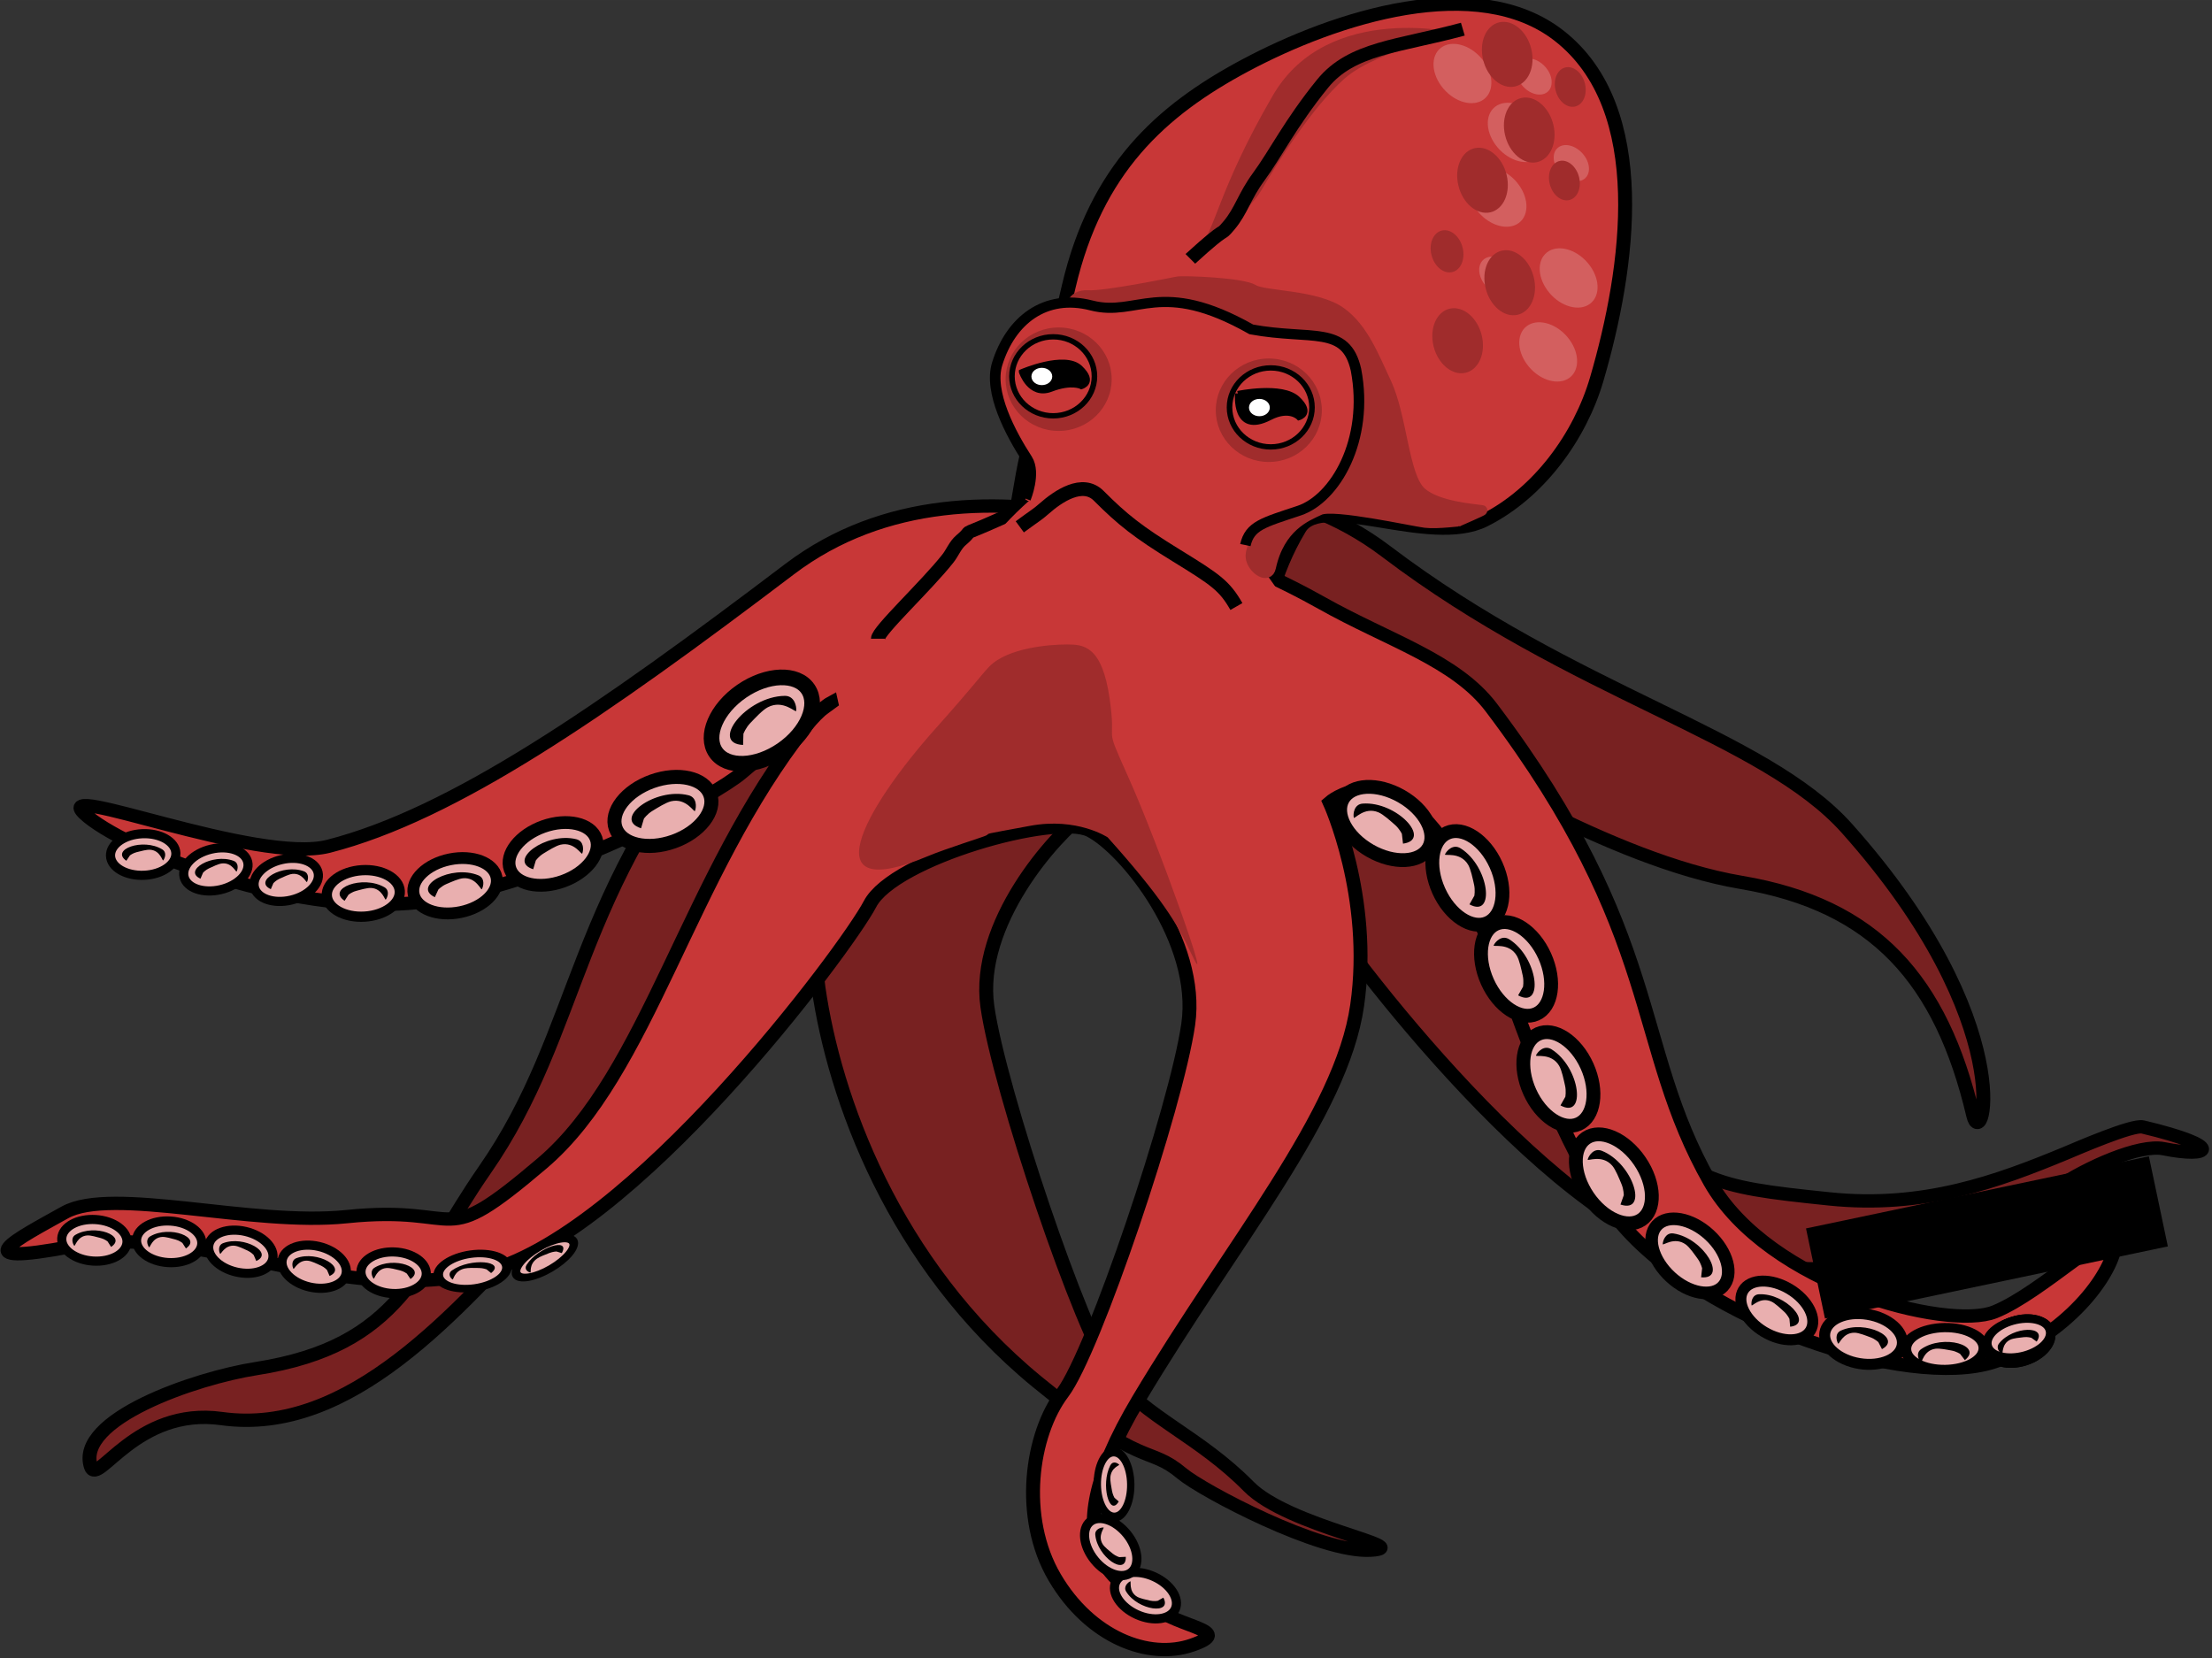 <?xml version="1.0" encoding="UTF-8" standalone="no"?>
<svg
   xmlns:dc="http://purl.org/dc/elements/1.1/"
   xmlns:cc="http://creativecommons.org/ns#"
   xmlns:rdf="http://www.w3.org/1999/02/22-rdf-syntax-ns#"
   xmlns:svg="http://www.w3.org/2000/svg"
   xmlns="http://www.w3.org/2000/svg"
   xmlns:sodipodi="http://sodipodi.sourceforge.net/DTD/sodipodi-0.dtd"
   xmlns:inkscape="http://www.inkscape.org/namespaces/inkscape"
   version="1.1"
   viewBox="0 0 441.942 331.357"
   id="svg264"
   sodipodi:docname="octopus.svg"
   width="116.93mm"
   height="87.672mm"
   inkscape:version="1.0.2-2 (e86c870879, 2021-01-15)">
  <rect x="0" y="0" width="441.942" height="331.357" fill="#333333" stroke="none"/>
  <defs
     id="defs268" />
  <sodipodi:namedview
     pagecolor="#ffffff"
     bordercolor="#666666"
     borderopacity="1"
     objecttolerance="10"
     gridtolerance="10"
     guidetolerance="10"
     inkscape:pageopacity="0"
     inkscape:pageshadow="2"
     inkscape:window-width="1920"
     inkscape:window-height="1017"
     id="namedview266"
     showgrid="false"
     units="mm"
     inkscape:zoom="1.1511143"
     inkscape:cx="263.68755"
     inkscape:cy="246.15585"
     inkscape:window-x="-8"
     inkscape:window-y="-8"
     inkscape:window-maximized="1"
     inkscape:current-layer="svg264"
     inkscape:document-rotation="0" />
  <g
     transform="matrix(0.69,0,0,0.69,111.589,-1054.246)"
     id="g262">
    <g
       transform="matrix(0.403,0,0,0.386,-96.429,1232.9)"
       id="g74">
      <path
         d="m 809.98,1274.5 c 0,0 -43.679,-50.174 -17.027,-17.623 88.931,108.61 112.89,259.65 189.09,327.38 76.201,67.734 82.554,69.871 170.24,79.365 67.864,7.348 120.85,-13.014 169.84,-34.209 7.636,-3.304 47.845,-21.648 55.446,-19.757 60.078,14.95 48.478,23.426 15.121,16.348 -17.623,-3.74 -55.489,14.195 -76.211,28.809 -76.22,53.752 -153.81,76.2 -261.06,50.8 -107.25,-25.4 -262.47,-242.71 -279.4,-276.58 -16.933,-33.867 -135.47,-71.967 -158.05,-55.034 -22.578,16.934 -79.023,83.256 -70.556,145.35 8.467,62.089 67.734,245.53 90.312,276.58 22.578,31.045 61.889,45.725 97.443,83.41 28.482,30.189 120.78,45.643 87.813,47.807 -36.224,2.377 -121.12,-44.668 -135.7,-57.443 -24.65,-21.602 -26.432,-2.225 -104.14,-68.873 -103.63,-88.876 -145.79,-213.75 -157.08,-295.59 -11.289,-81.845 33.725,-152.4 33.725,-152.4 0,0 -36.689,-33.867 -79.023,25.4 -42.334,59.267 -84.525,222.96 -149.44,296.34 -64.912,73.378 -141.82,167.26 -234.19,153.83 -61.253,-8.904 -89.11,50.958 -93.819,36.239 -11.386,-35.596 74.868,-66.551 118.65,-73.696 104.37,-17.032 115.61,-75.867 164.46,-149.27 70.06,-105.29 62.263,-208.72 177.03,-345.88 40.409,-48.292 42.015,-56.327 87.998,-92.532 43.734,-34.434 246.95,-132.65 382.41,-25.4 135.47,107.25 270.97,137.41 331.19,207.88 125.18,146.5 97.256,244.4 90.737,215.46 -22.952,-101.92 -70.556,-158.05 -166.51,-174.98 -95.956,-16.934 -208.47,-94.223 -231.42,-101.6 -32.556,-10.462 -13.33,5.076 -30.325,-22.514 -5.29,-8.587 -17.56,-27.596 -17.56,-27.596 z"
         fill="#782121"
         stroke="#000000"
         stroke-width="10"
         id="path2" />
      <path
         d="m 560.48,1251.9 c -4.163,-41.825 4.607,-84.092 11.289,-125.59 5.913,-36.722 17.073,-72.405 25.4,-108.66 2.956,-12.87 4.699,-20.72 8.721,-38.643 19.638,-87.512 65.789,-131.67 126.4,-165.5 66.049,-36.864 167.13,-70.308 225.8,-22.561 67.004,54.534 50.44,174.56 27.136,257.75 -11.963,42.707 -41.365,85.23 -80.642,105.83 -39.263,20.592 -116.93,-21.508 -132.86,6.17 -20.341,35.334 -22.589,63.799 -30.732,84.212 -32.79,82.206 -29.72,80.128 -60.466,107.36 -18.315,16.223 -44.698,35.998 -67.834,28.039 -18.923,-6.509 -21.801,-33.796 -29.634,-52.211 -10.369,-24.378 -19.954,-49.839 -22.578,-76.2 z"
         fill="#c83737"
         stroke="#000000"
         stroke-width="10"
         id="path4" />
      <path
         d="m 435.22,1291.3 c 0,0 -8.266,4.642 -18.453,18.128 -84.611,112.01 -112.89,259.65 -189.09,327.38 -76.2,67.734 -53.141,30.653 -140.83,40.147 -67.864,7.347 -168.42,-22.92 -202.29,-3.165 -33.867,19.756 -75.191,41.445 5.644,25.4 91.482,-18.158 186.27,45.156 293.51,19.756 107.25,-25.4 262.47,-242.71 279.4,-276.58 16.933,-33.867 133.13,-68.298 158.05,-55.034 25.782,13.729 79.165,83.113 70.556,145.35 -8.587,62.073 -67.734,245.53 -90.312,276.58 -22.578,31.045 -31.045,93.134 -5.644,138.29 25.401,45.156 67.734,62.089 98.778,50.8 31.045,-11.289 -9.394,-12.641 -29.149,-29.575 -19.756,-16.933 -77.127,-36.08 -9.394,-154.61 67.734,-118.53 145.79,-213.75 157.08,-295.59 11.289,-81.845 -19.756,-152.4 -19.756,-152.4 0,0 36.689,-33.867 79.023,25.4 42.334,59.267 70.556,222.96 135.47,296.34 64.912,73.378 211.67,121.36 268.11,95.956 56.445,-25.4 81.845,-70.556 81.845,-87.49 0,-16.933 -52.855,37.917 -86.722,52.028 -33.867,14.111 -162.2,-19.951 -204.37,-97.384 -56.445,-103.66 -33.065,-184.3 -157.08,-355.86 -25.826,-35.728 -73.946,-50.34 -121.92,-78.563 -47.978,-28.222 -246.95,-132.65 -382.41,-25.4 -135.47,107.25 -241.64,183.93 -331.19,207.88 -51.802,13.854 -200.8,-49.832 -175.4,-24.432 25.4,25.4 155.22,81.845 251.18,64.912 95.956,-16.934 203.13,-79.375 221.02,-95.534 49.021,-44.26 13.33,5.076 30.325,-22.514 5.289,-8.587 34.025,-30.196 34.025,-30.196 z"
         fill="#c83737"
         stroke="#000000"
         stroke-width="10"
         id="path6" />
      <path
         d="m 468.75,1243.4 c 0,-5.941 34.486,-39.311 50.257,-60.137 3.347,-4.42 5.258,-10.033 9.394,-13.726 13.857,-12.372 -11.337,3.213 49.247,-26.085"
         fill="#c83737"
         stroke="#000000"
         stroke-width="10"
         id="path8" />
      <path
         d="m 776.04,1253.5 c 0,36.239 -111.85,88.195 -148.87,88.195 -37.019,0 -98.073,-91.467 -98.073,-127.71 0,-36.239 77.988,-112.18 115.01,-112.18 37.019,0 131.94,115.46 131.94,151.7 z"
         fill="#c83737"
         id="path10" />
      <path
         transform="matrix(2.479,0,0,2.593,-161.6,762.3)"
         d="m 309.91,90.815 c 0,0 0.153,-4.902 5.209,-4.596 5.055,0.306 24.358,-3.677 26.043,-3.983 1.685,-0.306 18.69,0.306 21.907,2.298 3.217,1.992 18.335,1.456 25.43,6.587 6.497,4.698 9.593,12.974 13.022,20.222 4.772,10.087 5.055,27.269 10.264,31.864 4.605,4.063 14.962,4.785 17.614,5.182 0.347,0.052 -7.203,3.279 -7.043,3.243 1.379,-0.306 -5.821,0.766 -9.498,0.306 -3.677,-0.46 -26.503,-5.515 -30.486,-3.677 -3.983,1.838 -11.678,4.857 -14.247,16.698 -0.721,3.324 -4.902,0.613 -5.668,-2.451 -0.766,-3.064 2.757,-6.434 2.145,-8.579 -0.876,-3.065 18.69,-21.141 19.762,-29.26 1.072,-8.119 -0.613,-18.996 -10.724,-21.907 -10.111,-2.911 -52.392,-8.885 -52.392,-8.885 l -11.34,-2.755 z"
         fill="#a02c2c"
         stroke="#a02c2c"
         stroke-width="3"
         id="path12" />
      <path
         d="m 574.86,1138.3 c 0,0 7.598,-19.278 1.147,-29.669 -11.932,-19.216 -27.83,-50.305 -21.556,-71.454 9.668,-32.584 34.373,-52.808 67.672,-43.82 33.299,8.989 49.223,-20.921 114.94,17.977 43.246,8.295 67.978,-3.434 75.192,30.337 9.668,52.808 -15.038,96.628 -40.818,105.62 -25.78,8.989 -35.447,11.236 -38.67,25.842"
         fill="#c83737"
         stroke="#000000"
         stroke-width="7.606"
         id="path14" />
      <path
         transform="translate(-286.19,791.71)"
         d="m 1073.9,280.27 c 0,21.432 -17.058,38.806 -38.1,38.806 -21.042,0 -38.1,-17.374 -38.1,-38.806 0,-21.432 17.058,-38.806 38.1,-38.806 21.042,0 38.1,17.374 38.1,38.806 z"
         fill="#a02c2c"
         id="path16" />
      <path
         transform="translate(-305.95,797.35)"
         d="m 1086.6,272.51 c 0,16.366 -13.267,29.634 -29.634,29.634 -16.366,0 -29.634,-13.267 -29.634,-29.634 0,-16.366 13.267,-29.634 29.634,-29.634 16.366,0 29.634,13.267 29.634,29.634 z"
         fill="#c83737"
         stroke="#000000"
         stroke-width="4"
         id="path18" />
      <path
         d="m 727.37,1059.5 c 0,0 31.93,-6.985 42.906,3.991 10.976,10.976 0.998,13.969 0.998,13.969 0,0 -6.761,-7.643 -20.954,0 -25.943,13.969 -22.95,-17.961 -22.95,-17.961 z"
         stroke="#000000"
         stroke-width="4"
         id="path20" />
      <path
         transform="translate(-307.36,810.05)"
         d="m 1055.7,259.93 c 0,2.48 -2.457,4.49 -5.488,4.49 -3.031,0 -5.488,-2.01 -5.488,-4.49 0,-2.48 2.457,-4.49 5.488,-4.49 3.031,0 5.488,2.01 5.488,4.49 z"
         fill="#ffffff"
         stroke="#ffffff"
         stroke-width="4"
         id="path22" />
      <path
         transform="translate(-437.18,768.43)"
         d="m 1073.9,280.27 c 0,21.432 -17.058,38.806 -38.1,38.806 -21.042,0 -38.1,-17.374 -38.1,-38.806 0,-21.432 17.058,-38.806 38.1,-38.806 21.042,0 38.1,17.374 38.1,38.806 z"
         fill="#a02c2c"
         id="path24" />
      <path
         transform="translate(-462.27,774.02)"
         d="m 1086.6,272.51 c 0,16.366 -13.267,29.634 -29.634,29.634 -16.366,0 -29.634,-13.267 -29.634,-29.634 0,-16.366 13.267,-29.634 29.634,-29.634 16.366,0 29.634,13.267 29.634,29.634 z"
         fill="#c83737"
         stroke="#000000"
         stroke-width="4"
         id="path26" />
      <path
         d="m 572.05,1043.2 c 0,0 30.932,-13.969 41.908,-2.993 10.976,10.976 0.998,13.969 0.998,13.969 0,0 -6.985,-3.991 -21.952,1.996 -14.967,5.987 -20.954,-12.972 -20.954,-12.972 z"
         stroke="#000000"
         stroke-width="4"
         id="path28" />
      <path
         transform="translate(-463.68,786.72)"
         d="m 1055.7,259.93 c 0,2.48 -2.457,4.49 -5.488,4.49 -3.031,0 -5.488,-2.01 -5.488,-4.49 0,-2.48 2.457,-4.49 5.488,-4.49 3.031,0 5.488,2.01 5.488,4.49 z"
         fill="#ffffff"
         stroke="#ffffff"
         stroke-width="4"
         id="path30" />
      <path
         d="m 697.22,954.45 c 0,0 37.138,-29.647 47.116,-47.608 9.978,-17.961 35.921,-61.864 59.869,-83.816 23.948,-21.952 83.916,-33.483 83.916,-33.483 0,0 -95.748,-25.459 -135.66,46.384 -39.912,71.842 -41.036,101.33 -54.793,118.06 -1.559,1.895 -0.448,0.468 -0.448,0.468 z"
         fill="#a02c2c"
         id="path32" />
      <path
         d="m 693.24,958.41 c 29.101,-27.703 19.835,-15.289 27.739,-25.024 8.833,-10.88 11.041,-21.904 21.363,-36.528 11.974,-16.963 22.839,-40.198 45.899,-69.847 20.954,-26.941 54.88,-27.939 100.78,-40.91"
         fill="none"
         stroke="#000000"
         stroke-width="10"
         id="path34" />
      <path
         d="m 633.83,1392.4 c 0,0 -21.909,-15.226 -55.749,-8.643 -37.304,7.257 -27.466,5.056 -31.677,7.314 -2.021,1.083 -29.042,9.868 -41.888,15.503 -82.779,36.311 -47.836,-33.359 6.333,-96.599 26.002,-30.356 32.442,-39.776 37.875,-45.633 13.367,-14.409 44.004,-16.65 55.978,-16.65 11.974,0 24.987,1.189 30.46,40.013 5.544,39.328 -5.133,16.246 13.285,58.959 22.308,51.736 63.307,173.03 45.434,132.91 -10.137,-22.752 -21.874,-42.691 -60.05,-87.175 z"
         fill="#a02c2c"
         id="path36" />
      <g
         fill="#d35f5f"
         id="g54">
        <path
           transform="matrix(0.383,0.475,-0.475,0.383,1163,468.41)"
           d="m 246.11,647.63 c 0,9.812 -11.058,17.765 -24.698,17.765 -13.64,0 -24.698,-7.954 -24.698,-17.765 0,-9.812 11.058,-17.765 24.698,-17.765 13.64,0 24.698,7.954 24.698,17.765 z"
           id="path38" />
        <path
           transform="matrix(0.383,0.475,-0.475,0.383,1189.8,533.41)"
           d="m 246.11,647.63 c 0,9.812 -11.058,17.765 -24.698,17.765 -13.64,0 -24.698,-7.954 -24.698,-17.765 0,-9.812 11.058,-17.765 24.698,-17.765 13.64,0 24.698,7.954 24.698,17.765 z"
           id="path40" />
        <path
           transform="matrix(0.628,0.779,-0.779,0.628,1293.2,284.37)"
           d="m 246.11,647.63 c 0,9.812 -11.058,17.765 -24.698,17.765 -13.64,0 -24.698,-7.954 -24.698,-17.765 0,-9.812 11.058,-17.765 24.698,-17.765 13.64,0 24.698,7.954 24.698,17.765 z"
           id="path42" />
        <path
           transform="matrix(0.628,0.779,-0.779,0.628,1254.2,240.18)"
           d="m 246.11,647.63 c 0,9.812 -11.058,17.765 -24.698,17.765 -13.64,0 -24.698,-7.954 -24.698,-17.765 0,-9.812 11.058,-17.765 24.698,-17.765 13.64,0 24.698,7.954 24.698,17.765 z"
           id="path44" />
        <path
           transform="matrix(0.628,0.779,-0.779,0.628,1330.5,393.56)"
           d="m 246.11,647.63 c 0,9.812 -11.058,17.765 -24.698,17.765 -13.64,0 -24.698,-7.954 -24.698,-17.765 0,-9.812 11.058,-17.765 24.698,-17.765 13.64,0 24.698,7.954 24.698,17.765 z"
           id="path46" />
        <path
           transform="matrix(0.628,0.779,-0.779,0.628,1315.8,449.03)"
           d="m 246.11,647.63 c 0,9.812 -11.058,17.765 -24.698,17.765 -13.64,0 -24.698,-7.954 -24.698,-17.765 0,-9.812 11.058,-17.765 24.698,-17.765 13.64,0 24.698,7.954 24.698,17.765 z"
           id="path48" />
        <path
           transform="matrix(0.628,0.779,-0.779,0.628,1279.4,332.9)"
           d="m 246.11,647.63 c 0,9.812 -11.058,17.765 -24.698,17.765 -13.64,0 -24.698,-7.954 -24.698,-17.765 0,-9.812 11.058,-17.765 24.698,-17.765 13.64,0 24.698,7.954 24.698,17.765 z"
           id="path50" />
        <path
           transform="matrix(0.407,0.505,-0.505,0.407,1151.2,595.77)"
           d="m 246.11,647.63 c 0,9.812 -11.058,17.765 -24.698,17.765 -13.64,0 -24.698,-7.954 -24.698,-17.765 0,-9.812 11.058,-17.765 24.698,-17.765 13.64,0 24.698,7.954 24.698,17.765 z"
           id="path52" />
      </g>
      <g
         transform="matrix(0.9,0.436,-0.436,0.9,478.28,-319.91)"
         fill="#a02c2c"
         id="g72">
        <path
           transform="matrix(0.383,0.475,-0.475,0.383,1163,468.41)"
           d="m 246.11,647.63 c 0,9.812 -11.058,17.765 -24.698,17.765 -13.64,0 -24.698,-7.954 -24.698,-17.765 0,-9.812 11.058,-17.765 24.698,-17.765 13.64,0 24.698,7.954 24.698,17.765 z"
           id="path56" />
        <path
           transform="matrix(0.383,0.475,-0.475,0.383,1189.8,533.41)"
           d="m 246.11,647.63 c 0,9.812 -11.058,17.765 -24.698,17.765 -13.64,0 -24.698,-7.954 -24.698,-17.765 0,-9.812 11.058,-17.765 24.698,-17.765 13.64,0 24.698,7.954 24.698,17.765 z"
           id="path58" />
        <path
           transform="matrix(0.628,0.779,-0.779,0.628,1293.2,284.37)"
           d="m 246.11,647.63 c 0,9.812 -11.058,17.765 -24.698,17.765 -13.64,0 -24.698,-7.954 -24.698,-17.765 0,-9.812 11.058,-17.765 24.698,-17.765 13.64,0 24.698,7.954 24.698,17.765 z"
           id="path60" />
        <path
           transform="matrix(0.628,0.779,-0.779,0.628,1254.2,240.18)"
           d="m 246.11,647.63 c 0,9.812 -11.058,17.765 -24.698,17.765 -13.64,0 -24.698,-7.954 -24.698,-17.765 0,-9.812 11.058,-17.765 24.698,-17.765 13.64,0 24.698,7.954 24.698,17.765 z"
           id="path62" />
        <path
           transform="matrix(0.628,0.779,-0.779,0.628,1330.5,393.56)"
           d="m 246.11,647.63 c 0,9.812 -11.058,17.765 -24.698,17.765 -13.64,0 -24.698,-7.954 -24.698,-17.765 0,-9.812 11.058,-17.765 24.698,-17.765 13.64,0 24.698,7.954 24.698,17.765 z"
           id="path64" />
        <path
           transform="matrix(0.628,0.779,-0.779,0.628,1315.8,449.03)"
           d="m 246.11,647.63 c 0,9.812 -11.058,17.765 -24.698,17.765 -13.64,0 -24.698,-7.954 -24.698,-17.765 0,-9.812 11.058,-17.765 24.698,-17.765 13.64,0 24.698,7.954 24.698,17.765 z"
           id="path66" />
        <path
           transform="matrix(0.628,0.779,-0.779,0.628,1279.4,332.9)"
           d="m 246.11,647.63 c 0,9.812 -11.058,17.765 -24.698,17.765 -13.64,0 -24.698,-7.954 -24.698,-17.765 0,-9.812 11.058,-17.765 24.698,-17.765 13.64,0 24.698,7.954 24.698,17.765 z"
           id="path68" />
        <path
           transform="matrix(0.407,0.505,-0.505,0.407,1151.2,595.77)"
           d="m 246.11,647.63 c 0,9.812 -11.058,17.765 -24.698,17.765 -13.64,0 -24.698,-7.954 -24.698,-17.765 0,-9.812 11.058,-17.765 24.698,-17.765 13.64,0 24.698,7.954 24.698,17.765 z"
           id="path70" />
      </g>
    </g>
    <g
       transform="translate(3.677,3.064)"
       id="g80">
      <path
         transform="matrix(0.912,-0.41,0.41,0.912,-227.94,1721.9)"
         d="m 430.27,252.01 c 0,7.897 -4.074,14.299 -9.099,14.299 -5.025,0 -9.099,-6.402 -9.099,-14.299 0,-7.897 4.074,-14.299 9.099,-14.299 5.025,0 9.099,6.402 9.099,14.299 z"
         fill="#e9afaf"
         stroke="#000000"
         stroke-width="4"
         id="path76" />
      <path
         transform="translate(-161.62,1526.9)"
         d="m 423.12,257.32 c 0,0 0.293,-1.593 -0.083,-3.256 -0.406,-1.795 -0.943,-4.455 -1.73,-5.765 -2.302,-3.831 -6.935,-2.42 -6.688,-2.967 0.483,-1.067 2.37,-3.092 4.492,-1.77 8.35,5.204 10.162,20.355 2.6,16.249"
         id="path78" />
    </g>
    <g
       transform="matrix(0.808,-0.589,0.589,0.808,-1018,481.72)"
       id="g86">
      <path
         transform="matrix(0.912,-0.41,0.41,0.912,-227.94,1721.9)"
         d="m 430.27,252.01 c 0,7.897 -4.074,14.299 -9.099,14.299 -5.025,0 -9.099,-6.402 -9.099,-14.299 0,-7.897 4.074,-14.299 9.099,-14.299 5.025,0 9.099,6.402 9.099,14.299 z"
         fill="#e9afaf"
         stroke="#000000"
         stroke-width="4"
         id="path82" />
      <path
         transform="translate(-161.62,1526.9)"
         d="m 423.12,257.32 c 0,0 0.293,-1.593 -0.083,-3.256 -0.406,-1.795 -0.943,-4.455 -1.73,-5.765 -2.302,-3.831 -6.935,-2.42 -6.688,-2.967 0.483,-1.067 2.37,-3.092 4.492,-1.77 8.35,5.204 10.162,20.355 2.6,16.249"
         id="path84" />
    </g>
    <g
       transform="translate(17.771,29.413)"
       id="g92">
      <path
         transform="matrix(0.912,-0.41,0.41,0.912,-227.94,1721.9)"
         d="m 430.27,252.01 c 0,7.897 -4.074,14.299 -9.099,14.299 -5.025,0 -9.099,-6.402 -9.099,-14.299 0,-7.897 4.074,-14.299 9.099,-14.299 5.025,0 9.099,6.402 9.099,14.299 z"
         fill="#e9afaf"
         stroke="#000000"
         stroke-width="4"
         id="path88" />
      <path
         transform="translate(-161.62,1526.9)"
         d="m 423.12,257.32 c 0,0 0.293,-1.593 -0.083,-3.256 -0.406,-1.795 -0.943,-4.455 -1.73,-5.765 -2.302,-3.831 -6.935,-2.42 -6.688,-2.967 0.483,-1.067 2.37,-3.092 4.492,-1.77 8.35,5.204 10.162,20.355 2.6,16.249"
         id="path90" />
    </g>
    <g
       transform="translate(30.026,61.278)"
       id="g98">
      <path
         transform="matrix(0.912,-0.41,0.41,0.912,-227.94,1721.9)"
         d="m 430.27,252.01 c 0,7.897 -4.074,14.299 -9.099,14.299 -5.025,0 -9.099,-6.402 -9.099,-14.299 0,-7.897 4.074,-14.299 9.099,-14.299 5.025,0 9.099,6.402 9.099,14.299 z"
         fill="#e9afaf"
         stroke="#000000"
         stroke-width="4"
         id="path94" />
      <path
         transform="translate(-161.62,1526.9)"
         d="m 423.12,257.32 c 0,0 0.293,-1.593 -0.083,-3.256 -0.406,-1.795 -0.943,-4.455 -1.73,-5.765 -2.302,-3.831 -6.935,-2.42 -6.688,-2.967 0.483,-1.067 2.37,-3.092 4.492,-1.77 8.35,5.204 10.162,20.355 2.6,16.249"
         id="path96" />
    </g>
    <g
       transform="matrix(0.985,-0.173,0.173,0.985,-257.8,161.78)"
       id="g104">
      <path
         transform="matrix(0.912,-0.41,0.41,0.912,-227.94,1721.9)"
         d="m 430.27,252.01 c 0,7.897 -4.074,14.299 -9.099,14.299 -5.025,0 -9.099,-6.402 -9.099,-14.299 0,-7.897 4.074,-14.299 9.099,-14.299 5.025,0 9.099,6.402 9.099,14.299 z"
         fill="#e9afaf"
         stroke="#000000"
         stroke-width="4"
         id="path100" />
      <path
         transform="translate(-161.62,1526.9)"
         d="m 423.12,257.32 c 0,0 0.293,-1.593 -0.083,-3.256 -0.406,-1.795 -0.943,-4.455 -1.73,-5.765 -2.302,-3.831 -6.935,-2.42 -6.688,-2.967 0.483,-1.067 2.37,-3.092 4.492,-1.77 8.35,5.204 10.162,20.355 2.6,16.249"
         id="path102" />
    </g>
    <g
       transform="matrix(0.838,-0.357,0.357,0.838,-524.97,493.35)"
       id="g110">
      <path
         transform="matrix(0.912,-0.41,0.41,0.912,-227.94,1721.9)"
         d="m 430.27,252.01 c 0,7.897 -4.074,14.299 -9.099,14.299 -5.025,0 -9.099,-6.402 -9.099,-14.299 0,-7.897 4.074,-14.299 9.099,-14.299 5.025,0 9.099,6.402 9.099,14.299 z"
         fill="#e9afaf"
         stroke="#000000"
         stroke-width="4"
         id="path106" />
      <path
         transform="translate(-161.62,1526.9)"
         d="m 423.12,257.32 c 0,0 0.293,-1.593 -0.083,-3.256 -0.406,-1.795 -0.943,-4.455 -1.73,-5.765 -2.302,-3.831 -6.935,-2.42 -6.688,-2.967 0.483,-1.067 2.37,-3.092 4.492,-1.77 8.35,5.204 10.162,20.355 2.6,16.249"
         id="path108" />
    </g>
    <g
       transform="matrix(0.651,-0.453,0.453,0.651,-622.07,866.75)"
       id="g116">
      <path
         transform="matrix(0.912,-0.41,0.41,0.912,-227.94,1721.9)"
         d="m 430.27,252.01 c 0,7.897 -4.074,14.299 -9.099,14.299 -5.025,0 -9.099,-6.402 -9.099,-14.299 0,-7.897 4.074,-14.299 9.099,-14.299 5.025,0 9.099,6.402 9.099,14.299 z"
         fill="#e9afaf"
         stroke="#000000"
         stroke-width="4"
         id="path112" />
      <path
         transform="translate(-161.62,1526.9)"
         d="m 423.12,257.32 c 0,0 0.293,-1.593 -0.083,-3.256 -0.406,-1.795 -0.943,-4.455 -1.73,-5.765 -2.302,-3.831 -6.935,-2.42 -6.688,-2.967 0.483,-1.067 2.37,-3.092 4.492,-1.77 8.35,5.204 10.162,20.355 2.6,16.249"
         id="path114" />
    </g>
    <g
       transform="matrix(0.436,-0.663,0.663,0.436,-914.78,1312)"
       id="g122">
      <path
         transform="matrix(0.912,-0.41,0.41,0.912,-227.94,1721.9)"
         d="m 430.27,252.01 c 0,7.897 -4.074,14.299 -9.099,14.299 -5.025,0 -9.099,-6.402 -9.099,-14.299 0,-7.897 4.074,-14.299 9.099,-14.299 5.025,0 9.099,6.402 9.099,14.299 z"
         fill="#e9afaf"
         stroke="#000000"
         stroke-width="4"
         id="path118" />
      <path
         transform="translate(-161.62,1526.9)"
         d="m 423.12,257.32 c 0,0 0.293,-1.593 -0.083,-3.256 -0.406,-1.795 -0.943,-4.455 -1.73,-5.765 -2.302,-3.831 -6.935,-2.42 -6.688,-2.967 0.483,-1.067 2.37,-3.092 4.492,-1.77 8.35,5.204 10.162,20.355 2.6,16.249"
         id="path120" />
    </g>
    <g
       transform="matrix(0.312,-0.729,0.729,0.312,-976.45,1553.9)"
       id="g128">
      <path
         transform="matrix(0.765,-0.347,0.408,0.913,-163.9,1694.4)"
         d="m 430.27,252.01 c 0,7.897 -4.074,14.299 -9.099,14.299 -5.025,0 -9.099,-6.402 -9.099,-14.299 0,-7.897 4.074,-14.299 9.099,-14.299 5.025,0 9.099,6.402 9.099,14.299 z"
         fill="#e9afaf"
         stroke="#000000"
         stroke-width="4"
         id="path124" />
      <path
         transform="translate(-161.62,1526.9)"
         d="m 423.12,257.32 c 0,0 0.293,-1.593 -0.083,-3.256 -0.406,-1.795 -0.943,-4.455 -1.73,-5.765 -2.302,-3.831 -6.935,-2.42 -6.688,-2.967 0.483,-1.067 2.37,-3.092 4.492,-1.77 8.35,5.204 10.162,20.355 2.6,16.249"
         id="path126" />
    </g>
    <g
       transform="matrix(0.073,-0.658,0.658,0.073,-766.64,1957.1)"
       id="g142">
      <path
         transform="matrix(0.912,-0.41,0.41,0.912,-227.94,1721.9)"
         d="m 430.27,252.01 c 0,7.897 -4.074,14.299 -9.099,14.299 -5.025,0 -9.099,-6.402 -9.099,-14.299 0,-7.897 4.074,-14.299 9.099,-14.299 5.025,0 9.099,6.402 9.099,14.299 z"
         fill="#e9afaf"
         stroke="#000000"
         stroke-width="4"
         id="path130" />
      <path
         transform="translate(-161.62,1526.9)"
         d="m 423.12,257.32 c 0,0 0.293,-1.593 -0.083,-3.256 -0.406,-1.795 -0.943,-4.455 -1.73,-5.765 -2.302,-3.831 -6.935,-2.42 -6.688,-2.967 0.483,-1.067 2.37,-3.092 4.492,-1.77 8.35,5.204 10.162,20.355 2.6,16.249"
         id="path132" />
      <path
         transform="matrix(0.912,-0.41,0.41,0.912,-227.94,1721.9)"
         d="m 430.27,252.01 c 0,7.897 -4.074,14.299 -9.099,14.299 -5.025,0 -9.099,-6.402 -9.099,-14.299 0,-7.897 4.074,-14.299 9.099,-14.299 5.025,0 9.099,6.402 9.099,14.299 z"
         fill="#e9afaf"
         stroke="#000000"
         stroke-width="4"
         id="path134" />
      <path
         transform="translate(-161.62,1526.9)"
         d="m 423.12,257.32 c 0,0 0.293,-1.593 -0.083,-3.256 -0.406,-1.795 -0.943,-4.455 -1.73,-5.765 -2.302,-3.831 -6.935,-2.42 -6.688,-2.967 0.483,-1.067 2.37,-3.092 4.492,-1.77 8.35,5.204 10.162,20.355 2.6,16.249"
         id="path136" />
      <path
         transform="matrix(0.786,-0.396,0.37,0.916,-163.52,1714.7)"
         d="m 430.27,252.01 c 0,7.897 -4.074,14.299 -9.099,14.299 -5.025,0 -9.099,-6.402 -9.099,-14.299 0,-7.897 4.074,-14.299 9.099,-14.299 5.025,0 9.099,6.402 9.099,14.299 z"
         fill="#e9afaf"
         stroke="#000000"
         stroke-width="4"
         id="path138" />
      <path
         transform="translate(-161.62,1526.9)"
         d="m 423.12,257.32 c 0,0 0.293,-1.593 -0.083,-3.256 -0.406,-1.795 -0.943,-4.455 -1.73,-5.765 -2.302,-3.831 -6.935,-2.42 -6.688,-2.967 0.483,-1.067 2.37,-3.092 4.492,-1.77 8.35,5.204 10.162,20.355 2.6,16.249"
         id="path140" />
    </g>
    <g
       transform="matrix(0.994,0.113,0.113,-0.994,-300.32,3835.9)"
       id="g148">
      <path
         transform="matrix(-0.203,-0.63,0.63,-0.203,185.38,2203)"
         d="m 430.27,252.01 c 0,7.897 -4.074,14.299 -9.099,14.299 -5.025,0 -9.099,-6.402 -9.099,-14.299 0,-7.897 4.074,-14.299 9.099,-14.299 5.025,0 9.099,6.402 9.099,14.299 z"
         fill="#e9afaf"
         stroke="#000000"
         stroke-width="4"
         id="path144" />
      <path
         d="m 262.32,1885.4 c 0,0 -1.027,-0.31 -2.149,-0.185 -1.211,0.135 -3.002,0.293 -3.921,0.715 -2.69,1.234 -2.102,4.387 -2.444,4.184 -0.667,-0.396 -1.861,-1.787 -0.835,-3.087 4.038,-5.114 14.143,-5.194 10.885,-0.518"
         id="path146" />
    </g>
    <g
       transform="matrix(0.838,0.545,0.545,-0.838,-1085,3415.8)"
       id="g154">
      <path
         transform="matrix(-0.203,-0.63,0.63,-0.203,185.38,2203)"
         d="m 430.27,252.01 c 0,7.897 -4.074,14.299 -9.099,14.299 -5.025,0 -9.099,-6.402 -9.099,-14.299 0,-7.897 4.074,-14.299 9.099,-14.299 5.025,0 9.099,6.402 9.099,14.299 z"
         fill="#e9afaf"
         stroke="#000000"
         stroke-width="4"
         id="path150" />
      <path
         d="m 262.32,1885.4 c 0,0 -1.027,-0.31 -2.149,-0.185 -1.211,0.135 -3.002,0.293 -3.921,0.715 -2.69,1.234 -2.102,4.387 -2.444,4.184 -0.667,-0.396 -1.861,-1.787 -0.835,-3.087 4.038,-5.114 14.143,-5.194 10.885,-0.518"
         id="path152" />
    </g>
    <g
       transform="matrix(0.261,0.946,0.76,-0.325,-1340.4,2326.2)"
       id="g160">
      <path
         transform="matrix(-0.203,-0.63,0.63,-0.203,185.38,2203)"
         d="m 430.27,252.01 c 0,7.897 -4.074,14.299 -9.099,14.299 -5.025,0 -9.099,-6.402 -9.099,-14.299 0,-7.897 4.074,-14.299 9.099,-14.299 5.025,0 9.099,6.402 9.099,14.299 z"
         fill="#e9afaf"
         stroke="#000000"
         stroke-width="4"
         id="path156" />
      <path
         d="m 262.32,1885.4 c 0,0 -1.027,-0.31 -2.149,-0.185 -1.211,0.135 -3.002,0.293 -3.921,0.715 -2.69,1.234 -2.102,4.387 -2.444,4.184 -0.667,-0.396 -1.861,-1.787 -0.835,-3.087 4.038,-5.114 14.143,-5.194 10.885,-0.518"
         id="path158" />
    </g>
    <g
       transform="matrix(0.93,0.367,-0.367,0.93,317.41,37.681)"
       id="g166">
      <path
         transform="matrix(-0.203,-0.63,0.63,-0.203,185.38,2203)"
         d="m 430.27,252.01 c 0,7.897 -4.074,14.299 -9.099,14.299 -5.025,0 -9.099,-6.402 -9.099,-14.299 0,-7.897 4.074,-14.299 9.099,-14.299 5.025,0 9.099,6.402 9.099,14.299 z"
         fill="#e9afaf"
         stroke="#000000"
         stroke-width="4"
         id="path162" />
      <path
         d="m 262.32,1885.4 c 0,0 -1.027,-0.31 -2.149,-0.185 -1.211,0.135 -3.002,0.293 -3.921,0.715 -2.69,1.234 -2.102,4.387 -2.444,4.184 -0.667,-0.396 -1.861,-1.787 -0.835,-3.087 4.038,-5.114 14.143,-5.194 10.885,-0.518"
         id="path164" />
    </g>
    <g
       transform="rotate(31.024,76.391,1256.776)"
       id="g172">
      <path
         transform="matrix(-0.203,-0.63,0.63,-0.203,185.38,2203)"
         d="m 430.27,252.01 c 0,7.897 -4.074,14.299 -9.099,14.299 -5.025,0 -9.099,-6.402 -9.099,-14.299 0,-7.897 4.074,-14.299 9.099,-14.299 5.025,0 9.099,6.402 9.099,14.299 z"
         fill="#e9afaf"
         stroke="#000000"
         stroke-width="4"
         id="path168" />
      <path
         d="m 262.32,1885.4 c 0,0 -1.027,-0.31 -2.149,-0.185 -1.211,0.135 -3.002,0.293 -3.921,0.715 -2.69,1.234 -2.102,4.387 -2.444,4.184 -0.667,-0.396 -1.861,-1.787 -0.835,-3.087 4.038,-5.114 14.143,-5.194 10.885,-0.518"
         id="path170" />
    </g>
    <g
       transform="matrix(0.93,0.367,-0.367,0.93,339.07,38.114)"
       id="g178">
      <path
         transform="matrix(-0.203,-0.63,0.63,-0.203,185.38,2203)"
         d="m 430.27,252.01 c 0,7.897 -4.074,14.299 -9.099,14.299 -5.025,0 -9.099,-6.402 -9.099,-14.299 0,-7.897 4.074,-14.299 9.099,-14.299 5.025,0 9.099,6.402 9.099,14.299 z"
         fill="#e9afaf"
         stroke="#000000"
         stroke-width="4"
         id="path174" />
      <path
         d="m 262.32,1885.4 c 0,0 -1.027,-0.31 -2.149,-0.185 -1.211,0.135 -3.002,0.293 -3.921,0.715 -2.69,1.234 -2.102,4.387 -2.444,4.184 -0.667,-0.396 -1.861,-1.787 -0.835,-3.087 4.038,-5.114 14.143,-5.194 10.885,-0.518"
         id="path176" />
    </g>
    <g
       transform="rotate(31.024,79.187,1297.191)"
       id="g184">
      <path
         transform="matrix(-0.203,-0.63,0.63,-0.203,185.38,2203)"
         d="m 430.27,252.01 c 0,7.897 -4.074,14.299 -9.099,14.299 -5.025,0 -9.099,-6.402 -9.099,-14.299 0,-7.897 4.074,-14.299 9.099,-14.299 5.025,0 9.099,6.402 9.099,14.299 z"
         fill="#e9afaf"
         stroke="#000000"
         stroke-width="4"
         id="path180" />
      <path
         d="m 262.32,1885.4 c 0,0 -1.027,-0.31 -2.149,-0.185 -1.211,0.135 -3.002,0.293 -3.921,0.715 -2.69,1.234 -2.102,4.387 -2.444,4.184 -0.667,-0.396 -1.861,-1.787 -0.835,-3.087 4.038,-5.114 14.143,-5.194 10.885,-0.518"
         id="path182" />
    </g>
    <g
       transform="rotate(20.351,77.749,1037.947)"
       id="g190">
      <path
         transform="matrix(-0.203,-0.63,0.63,-0.203,185.38,2203)"
         d="m 430.27,252.01 c 0,7.897 -4.074,14.299 -9.099,14.299 -5.025,0 -9.099,-6.402 -9.099,-14.299 0,-7.897 4.074,-14.299 9.099,-14.299 5.025,0 9.099,6.402 9.099,14.299 z"
         fill="#e9afaf"
         stroke="#000000"
         stroke-width="4"
         id="path186" />
      <path
         d="m 262.32,1885.4 c 0,0 -1.027,-0.31 -2.149,-0.185 -1.211,0.135 -3.002,0.293 -3.921,0.715 -2.69,1.234 -2.102,4.387 -2.444,4.184 -0.667,-0.396 -1.861,-1.787 -0.835,-3.087 4.038,-5.114 14.143,-5.194 10.885,-0.518"
         id="path188" />
    </g>
    <g
       transform="matrix(1.029,0.11,-0.232,0.819,146.64,322.46)"
       id="g196">
      <path
         transform="matrix(-0.203,-0.63,0.63,-0.203,185.38,2203)"
         d="m 430.27,252.01 c 0,7.897 -4.074,14.299 -9.099,14.299 -5.025,0 -9.099,-6.402 -9.099,-14.299 0,-7.897 4.074,-14.299 9.099,-14.299 5.025,0 9.099,6.402 9.099,14.299 z"
         fill="#e9afaf"
         stroke="#000000"
         stroke-width="4"
         id="path192" />
      <path
         d="m 262.32,1885.4 c 0,0 -1.027,-0.31 -2.149,-0.185 -1.211,0.135 -3.002,0.293 -3.921,0.715 -2.69,1.234 -2.102,4.387 -2.444,4.184 -0.667,-0.396 -1.861,-1.787 -0.835,-3.087 4.038,-5.114 14.143,-5.194 10.885,-0.518"
         id="path194" />
    </g>
    <g
       transform="matrix(0.939,-0.273,0.091,0.8,-418.49,453.58)"
       id="g202">
      <path
         transform="matrix(-0.203,-0.63,0.63,-0.203,185.38,2203)"
         d="m 427.95,252.01 c 0,7.897 -3.038,14.299 -6.786,14.299 -3.748,0 -6.786,-6.402 -6.786,-14.299 0,-7.897 3.038,-14.299 6.786,-14.299 3.748,0 6.786,6.402 6.786,14.299 z"
         fill="#e9afaf"
         stroke="#000000"
         stroke-width="4"
         id="path198" />
      <path
         d="m 262.32,1885.4 c 0,0 -1.027,-0.31 -2.149,-0.185 -1.211,0.135 -3.002,0.293 -3.921,0.715 -2.69,1.234 -2.102,4.387 -2.444,4.184 -0.667,-0.396 -1.861,-1.787 -0.835,-3.087 4.038,-5.114 14.143,-5.194 10.885,-0.518"
         id="path200" />
    </g>
    <g
       transform="matrix(-1.127,0.636,0.636,1.127,-938.27,-506.21)"
       id="g208">
      <path
         transform="matrix(-0.203,-0.63,0.63,-0.203,185.38,2203)"
         d="m 430.27,252.01 c 0,7.897 -4.074,14.299 -9.099,14.299 -5.025,0 -9.099,-6.402 -9.099,-14.299 0,-7.897 4.074,-14.299 9.099,-14.299 5.025,0 9.099,6.402 9.099,14.299 z"
         fill="#e9afaf"
         stroke="#000000"
         stroke-width="4"
         id="path204" />
      <path
         d="m 262.32,1885.4 c 0,0 -1.027,-0.31 -2.149,-0.185 -1.211,0.135 -3.002,0.293 -3.921,0.715 -2.69,1.234 -2.102,4.387 -2.444,4.184 -0.667,-0.396 -1.861,-1.787 -0.835,-3.087 4.038,-5.114 14.143,-5.194 10.885,-0.518"
         id="path206" />
    </g>
    <g
       transform="matrix(-0.857,0.515,0.515,0.857,-828.73,32.742)"
       id="g214">
      <path
         transform="matrix(-0.203,-0.63,0.63,-0.203,185.38,2203)"
         d="m 430.27,252.01 c 0,7.897 -4.074,14.299 -9.099,14.299 -5.025,0 -9.099,-6.402 -9.099,-14.299 0,-7.897 4.074,-14.299 9.099,-14.299 5.025,0 9.099,6.402 9.099,14.299 z"
         fill="#e9afaf"
         stroke="#000000"
         stroke-width="4"
         id="path210" />
      <path
         d="m 262.32,1885.4 c 0,0 -1.027,-0.31 -2.149,-0.185 -1.211,0.135 -3.002,0.293 -3.921,0.715 -2.69,1.234 -2.102,4.387 -2.444,4.184 -0.667,-0.396 -1.861,-1.787 -0.835,-3.087 4.038,-5.114 14.143,-5.194 10.885,-0.518"
         id="path212" />
    </g>
    <g
       transform="matrix(-1.04,0.41,0.41,1.04,-561,-281.41)"
       id="g220">
      <path
         transform="matrix(-0.203,-0.63,0.63,-0.203,185.38,2203)"
         d="m 430.27,252.01 c 0,7.897 -4.074,14.299 -9.099,14.299 -5.025,0 -9.099,-6.402 -9.099,-14.299 0,-7.897 4.074,-14.299 9.099,-14.299 5.025,0 9.099,6.402 9.099,14.299 z"
         fill="#e9afaf"
         stroke="#000000"
         stroke-width="4"
         id="path216" />
      <path
         d="m 262.32,1885.4 c 0,0 -1.027,-0.31 -2.149,-0.185 -1.211,0.135 -3.002,0.293 -3.921,0.715 -2.69,1.234 -2.102,4.387 -2.444,4.184 -0.667,-0.396 -1.861,-1.787 -0.835,-3.087 4.038,-5.114 14.143,-5.194 10.885,-0.518"
         id="path218" />
    </g>
    <g
       transform="matrix(-0.857,0.515,0.515,0.857,-849.1,29.709)"
       id="g226">
      <path
         transform="matrix(-0.203,-0.63,0.63,-0.203,185.38,2203)"
         d="m 430.27,252.01 c 0,7.897 -4.074,14.299 -9.099,14.299 -5.025,0 -9.099,-6.402 -9.099,-14.299 0,-7.897 4.074,-14.299 9.099,-14.299 5.025,0 9.099,6.402 9.099,14.299 z"
         fill="#e9afaf"
         stroke="#000000"
         stroke-width="4"
         id="path222" />
      <path
         d="m 262.32,1885.4 c 0,0 -1.027,-0.31 -2.149,-0.185 -1.211,0.135 -3.002,0.293 -3.921,0.715 -2.69,1.234 -2.102,4.387 -2.444,4.184 -0.667,-0.396 -1.861,-1.787 -0.835,-3.087 4.038,-5.114 14.143,-5.194 10.885,-0.518"
         id="path224" />
    </g>
    <g
       transform="matrix(-0.938,0.348,0.348,0.938,-534.15,-84.219)"
       id="g232">
      <path
         transform="matrix(-0.203,-0.63,0.63,-0.203,185.38,2203)"
         d="m 430.27,252.01 c 0,7.897 -4.074,14.299 -9.099,14.299 -5.025,0 -9.099,-6.402 -9.099,-14.299 0,-7.897 4.074,-14.299 9.099,-14.299 5.025,0 9.099,6.402 9.099,14.299 z"
         fill="#e9afaf"
         stroke="#000000"
         stroke-width="4"
         id="path228" />
      <path
         d="m 262.32,1885.4 c 0,0 -1.027,-0.31 -2.149,-0.185 -1.211,0.135 -3.002,0.293 -3.921,0.715 -2.69,1.234 -2.102,4.387 -2.444,4.184 -0.667,-0.396 -1.861,-1.787 -0.835,-3.087 4.038,-5.114 14.143,-5.194 10.885,-0.518"
         id="path230" />
    </g>
    <g
       transform="matrix(-1.108,0.851,0.851,1.108,-1320.4,-535.19)"
       id="g238">
      <path
         transform="matrix(-0.203,-0.63,0.63,-0.203,185.38,2203)"
         d="m 430.27,252.01 c 0,7.897 -4.074,14.299 -9.099,14.299 -5.025,0 -9.099,-6.402 -9.099,-14.299 0,-7.897 4.074,-14.299 9.099,-14.299 5.025,0 9.099,6.402 9.099,14.299 z"
         fill="#e9afaf"
         stroke="#000000"
         stroke-width="4"
         id="path234" />
      <path
         d="m 262.32,1885.4 c 0,0 -1.027,-0.31 -2.149,-0.185 -1.211,0.135 -3.002,0.293 -3.921,0.715 -2.69,1.234 -2.102,4.387 -2.444,4.184 -0.667,-0.396 -1.861,-1.787 -0.835,-3.087 4.038,-5.114 14.143,-5.194 10.885,-0.518"
         id="path236" />
    </g>
    <g
       transform="matrix(-1.218,0.936,0.936,1.218,-1420.5,-777)"
       id="g244">
      <path
         transform="matrix(-0.203,-0.63,0.63,-0.203,185.38,2203)"
         d="m 430.27,252.01 c 0,7.897 -4.074,14.299 -9.099,14.299 -5.025,0 -9.099,-6.402 -9.099,-14.299 0,-7.897 4.074,-14.299 9.099,-14.299 5.025,0 9.099,6.402 9.099,14.299 z"
         fill="#e9afaf"
         stroke="#000000"
         stroke-width="4"
         id="path240" />
      <path
         d="m 262.32,1885.4 c 0,0 -1.027,-0.31 -2.149,-0.185 -1.211,0.135 -3.002,0.293 -3.921,0.715 -2.69,1.234 -2.102,4.387 -2.444,4.184 -0.667,-0.396 -1.861,-1.787 -0.835,-3.087 4.038,-5.114 14.143,-5.194 10.885,-0.518"
         id="path242" />
    </g>
    <g
       transform="matrix(-1.044,1.356,1.356,1.044,-2229.2,-583.69)"
       id="g250">
      <path
         transform="matrix(-0.203,-0.63,0.63,-0.203,185.38,2203)"
         d="m 430.27,252.01 c 0,7.897 -4.074,14.299 -9.099,14.299 -5.025,0 -9.099,-6.402 -9.099,-14.299 0,-7.897 4.074,-14.299 9.099,-14.299 5.025,0 9.099,6.402 9.099,14.299 z"
         fill="#e9afaf"
         stroke="#000000"
         stroke-width="4"
         id="path246" />
      <path
         d="m 262.32,1885.4 c 0,0 -1.027,-0.31 -2.149,-0.185 -1.211,0.135 -3.002,0.293 -3.921,0.715 -2.69,1.234 -2.102,4.387 -2.444,4.184 -0.667,-0.396 -1.861,-1.787 -0.835,-3.087 4.038,-5.114 14.143,-5.194 10.885,-0.518"
         id="path248" />
    </g>
    <path
       transform="translate(-161.62,1526.9)"
       d="m 295.18,153.55 c 0.015,-0.011 0.029,-0.021 0.044,-0.032 4.509,-3.327 5.029,-3.489 6.983,-5.217 4.085,-3.614 11.145,-8.427 15.83,-3.742 6.933,6.933 11.266,10.399 22.532,17.332 11.266,6.933 13.866,8.666 17.332,14.732"
       fill="none"
       stroke="#000000"
       stroke-width="4"
       id="path252" />
    <flowRoot
       transform="matrix(0.979,-0.206,0.206,0.979,-215.67,1645.9)"
       color="#000000"
       fill="#000000"
       letter-spacing="0px"
       word-spacing="0px"
       style="line-height:125%"
       id="flowRoot260"><flowRegion
         id="flowRegion256"><rect
           x="515.35"
           y="351.25"
           width="101.41"
           height="26.656"
           id="rect254" /></flowRegion><flowPara
         fill="#501616"
         id="flowPara258">JJP 2014</flowPara></flowRoot>
  </g>
</svg>
